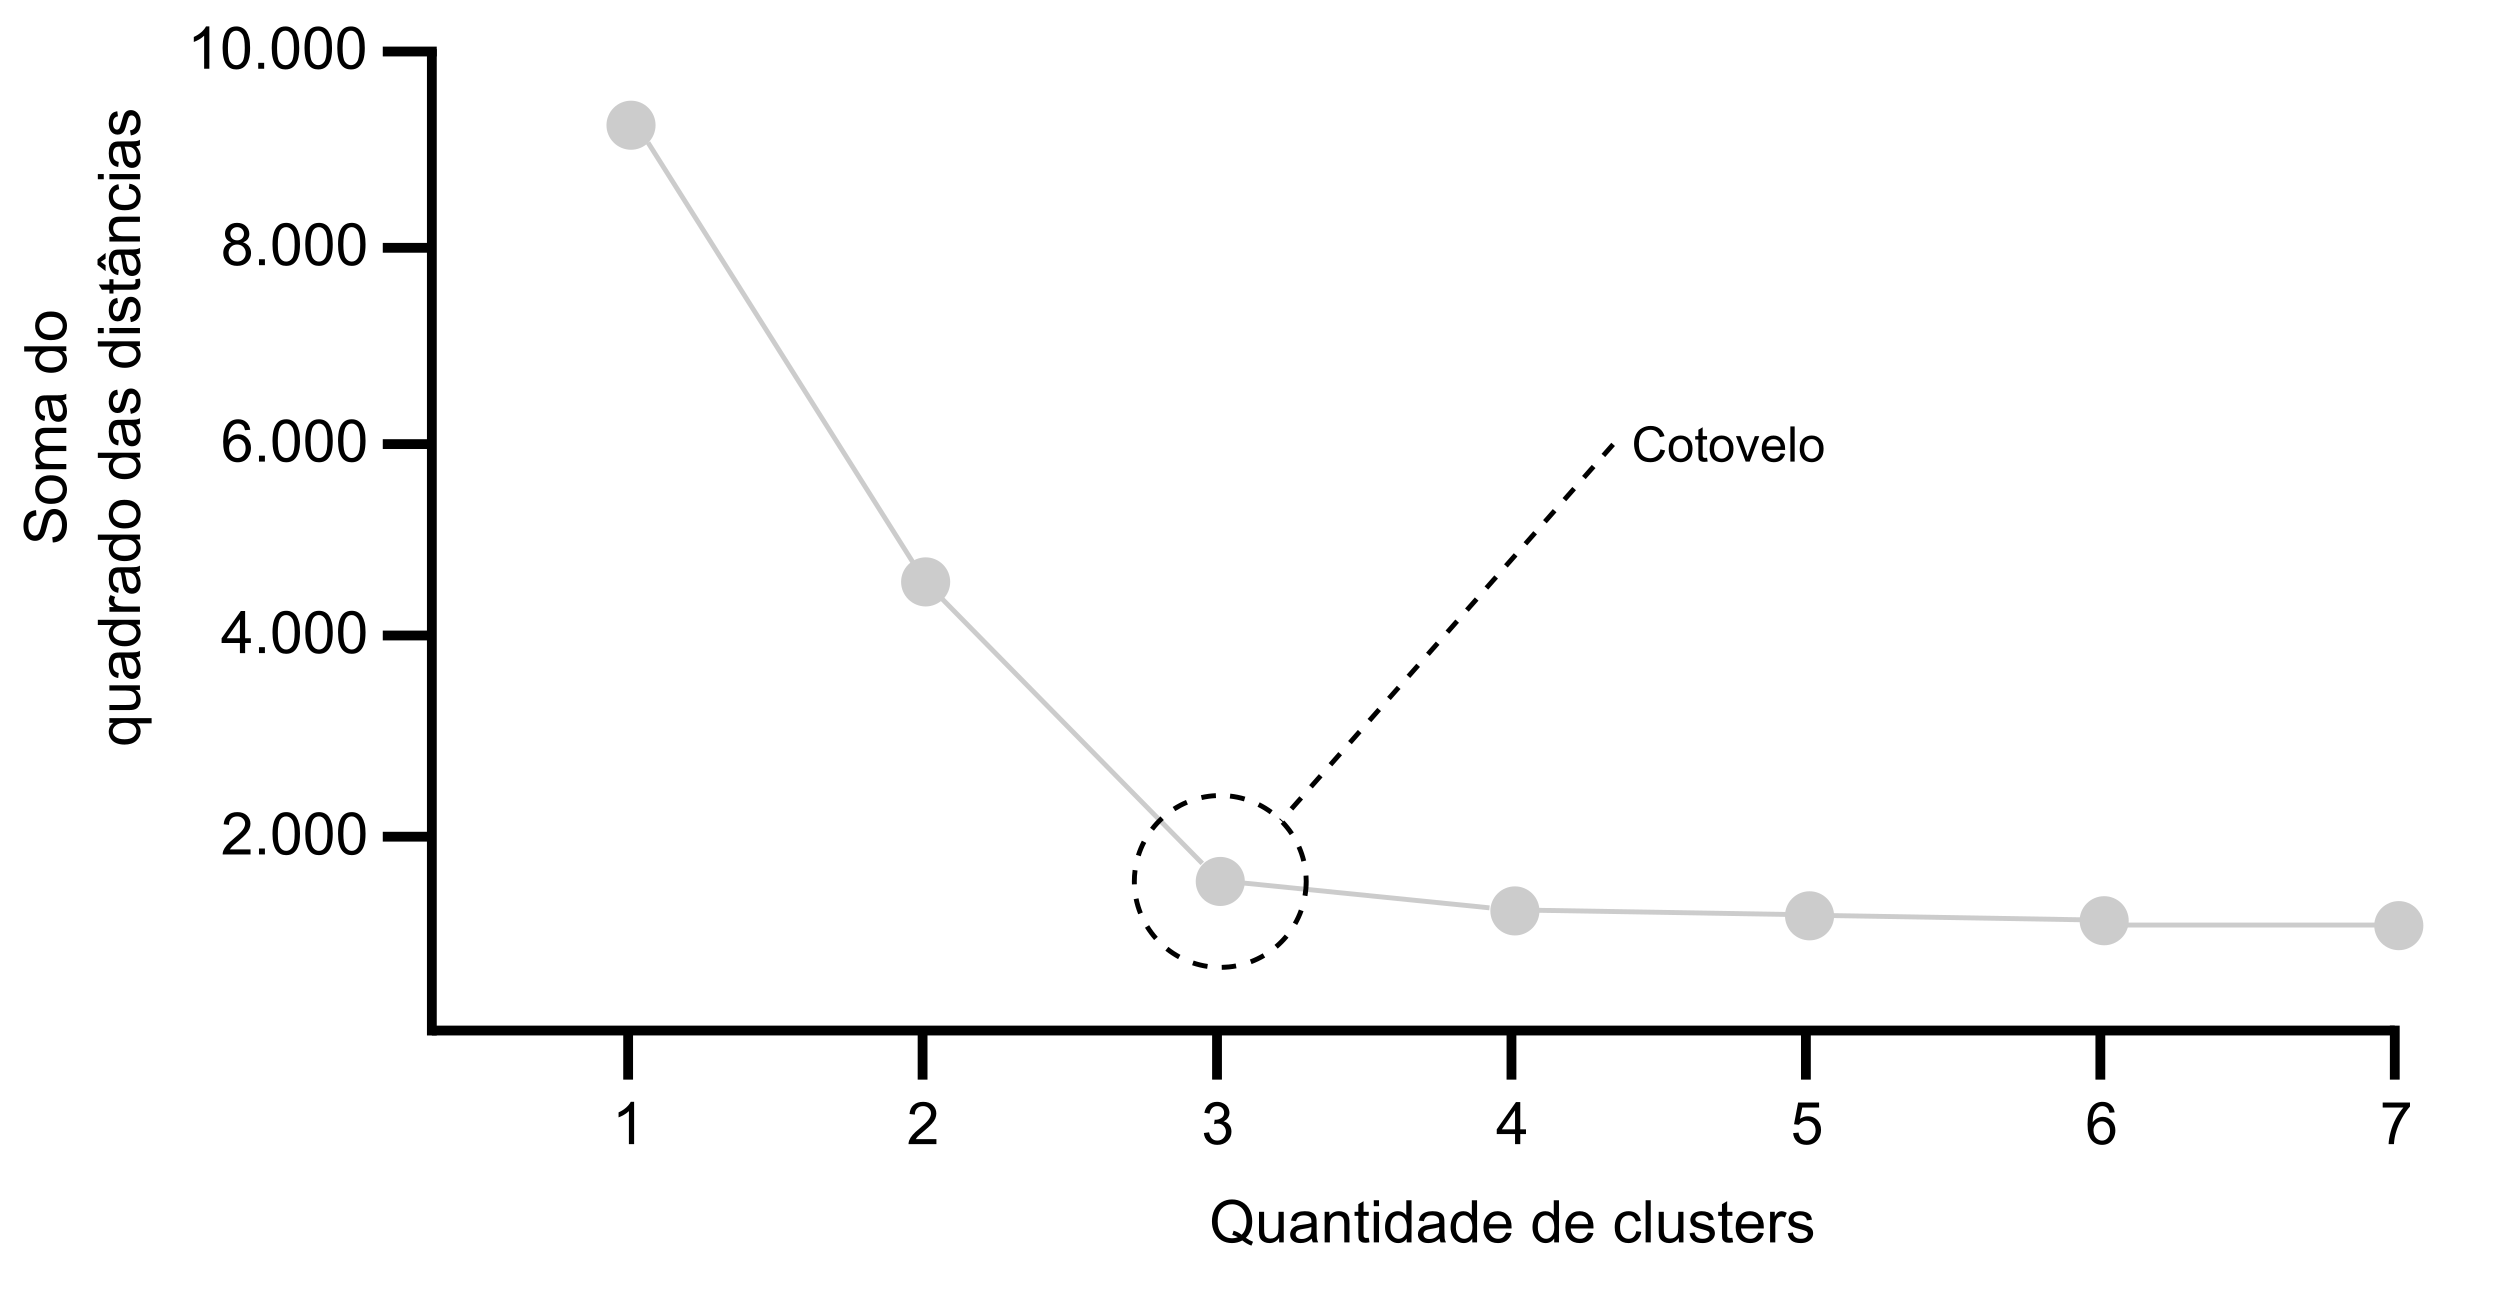 <?xml version="1.0" encoding="UTF-8" standalone="no"?>
<svg
   width="382.08pt"
   height="200.88pt"
   viewBox="0 0 382.08 200.88"
   version="1.1"
   id="svg419"
   xmlns:xlink="http://www.w3.org/1999/xlink"
   xmlns="http://www.w3.org/2000/svg"
   xmlns:svg="http://www.w3.org/2000/svg">
  <defs
     id="defs141">
    <g
       id="g139">
      <g
         id="glyph-0-0">
        <path
           d="M 1.125 0 L 1.125 -5.625 L 5.625 -5.625 L 5.625 0 Z M 1.266 -0.141 L 5.484 -0.141 L 5.484 -5.484 L 1.266 -5.484 Z M 1.266 -0.141 "
           id="path2" />
      </g>
      <g
         id="glyph-0-1">
        <path
           d="M 3.359 0 L 2.562 0 L 2.562 -5.047 C 2.375 -4.859 2.125 -4.672 1.812 -4.484 C 1.5 -4.305 1.223 -4.176 0.984 -4.094 L 0.984 -4.859 C 1.422 -5.055 1.805 -5.301 2.141 -5.594 C 2.473 -5.895 2.707 -6.188 2.844 -6.469 L 3.359 -6.469 Z M 3.359 0 "
           id="path5" />
      </g>
      <g
         id="glyph-0-2">
        <path
           d="M 4.531 -0.766 L 4.531 0 L 0.266 0 C 0.266 -0.188 0.297 -0.367 0.359 -0.547 C 0.473 -0.836 0.648 -1.125 0.891 -1.406 C 1.129 -1.688 1.473 -2.008 1.922 -2.375 C 2.617 -2.957 3.086 -3.414 3.328 -3.75 C 3.578 -4.082 3.703 -4.398 3.703 -4.703 C 3.703 -5.016 3.586 -5.273 3.359 -5.484 C 3.141 -5.703 2.852 -5.812 2.5 -5.812 C 2.113 -5.812 1.805 -5.695 1.578 -5.469 C 1.348 -5.238 1.234 -4.922 1.234 -4.516 L 0.422 -4.609 C 0.473 -5.211 0.68 -5.672 1.047 -5.984 C 1.41 -6.305 1.898 -6.469 2.516 -6.469 C 3.129 -6.469 3.613 -6.297 3.969 -5.953 C 4.332 -5.609 4.516 -5.188 4.516 -4.688 C 4.516 -4.426 4.461 -4.172 4.359 -3.922 C 4.254 -3.672 4.078 -3.406 3.828 -3.125 C 3.586 -2.852 3.188 -2.477 2.625 -2 C 2.145 -1.602 1.836 -1.332 1.703 -1.188 C 1.566 -1.039 1.457 -0.898 1.375 -0.766 Z M 4.531 -0.766 "
           id="path8" />
      </g>
      <g
         id="glyph-0-3">
        <path
           d="M 0.375 -1.703 L 1.172 -1.812 C 1.266 -1.363 1.414 -1.039 1.625 -0.844 C 1.844 -0.645 2.113 -0.547 2.438 -0.547 C 2.801 -0.547 3.109 -0.672 3.359 -0.922 C 3.617 -1.18 3.75 -1.504 3.75 -1.891 C 3.75 -2.254 3.629 -2.551 3.391 -2.781 C 3.16 -3.02 2.863 -3.141 2.5 -3.141 C 2.344 -3.141 2.156 -3.109 1.938 -3.047 L 2.031 -3.75 C 2.082 -3.738 2.125 -3.734 2.156 -3.734 C 2.488 -3.734 2.789 -3.82 3.062 -4 C 3.332 -4.176 3.469 -4.445 3.469 -4.812 C 3.469 -5.102 3.367 -5.344 3.172 -5.531 C 2.973 -5.719 2.719 -5.812 2.406 -5.812 C 2.102 -5.812 1.848 -5.711 1.641 -5.516 C 1.441 -5.328 1.312 -5.039 1.25 -4.656 L 0.453 -4.797 C 0.555 -5.328 0.773 -5.738 1.109 -6.031 C 1.453 -6.32 1.879 -6.469 2.391 -6.469 C 2.742 -6.469 3.066 -6.391 3.359 -6.234 C 3.66 -6.086 3.891 -5.883 4.047 -5.625 C 4.203 -5.363 4.281 -5.086 4.281 -4.797 C 4.281 -4.516 4.203 -4.258 4.047 -4.031 C 3.898 -3.801 3.68 -3.617 3.391 -3.484 C 3.773 -3.398 4.07 -3.219 4.281 -2.938 C 4.488 -2.664 4.594 -2.32 4.594 -1.906 C 4.594 -1.344 4.383 -0.863 3.969 -0.469 C 3.562 -0.082 3.047 0.109 2.422 0.109 C 1.859 0.109 1.391 -0.055 1.016 -0.391 C 0.641 -0.723 0.426 -1.16 0.375 -1.703 Z M 0.375 -1.703 "
           id="path11" />
      </g>
      <g
         id="glyph-0-4">
        <path
           d="M 2.906 0 L 2.906 -1.547 L 0.109 -1.547 L 0.109 -2.266 L 3.047 -6.438 L 3.703 -6.438 L 3.703 -2.266 L 4.578 -2.266 L 4.578 -1.547 L 3.703 -1.547 L 3.703 0 Z M 2.906 -2.266 L 2.906 -5.172 L 0.891 -2.266 Z M 2.906 -2.266 "
           id="path14" />
      </g>
      <g
         id="glyph-0-5">
        <path
           d="M 0.375 -1.688 L 1.203 -1.766 C 1.266 -1.359 1.406 -1.051 1.625 -0.844 C 1.852 -0.645 2.125 -0.547 2.438 -0.547 C 2.82 -0.547 3.145 -0.688 3.406 -0.969 C 3.676 -1.258 3.812 -1.641 3.812 -2.109 C 3.812 -2.566 3.68 -2.926 3.422 -3.188 C 3.172 -3.445 2.844 -3.578 2.438 -3.578 C 2.176 -3.578 1.941 -3.516 1.734 -3.391 C 1.535 -3.273 1.375 -3.129 1.25 -2.953 L 0.516 -3.047 L 1.141 -6.359 L 4.344 -6.359 L 4.344 -5.594 L 1.766 -5.594 L 1.422 -3.875 C 1.805 -4.133 2.211 -4.266 2.641 -4.266 C 3.203 -4.266 3.676 -4.07 4.062 -3.688 C 4.445 -3.301 4.641 -2.801 4.641 -2.188 C 4.641 -1.602 4.473 -1.098 4.141 -0.672 C 3.723 -0.148 3.156 0.109 2.438 0.109 C 1.852 0.109 1.375 -0.051 1 -0.375 C 0.633 -0.707 0.426 -1.145 0.375 -1.688 Z M 0.375 -1.688 "
           id="path17" />
      </g>
      <g
         id="glyph-0-6">
        <path
           d="M 4.484 -4.859 L 3.688 -4.797 C 3.625 -5.109 3.523 -5.336 3.391 -5.484 C 3.18 -5.703 2.922 -5.812 2.609 -5.812 C 2.348 -5.812 2.125 -5.742 1.938 -5.609 C 1.688 -5.422 1.488 -5.156 1.344 -4.812 C 1.207 -4.469 1.133 -3.973 1.125 -3.328 C 1.312 -3.609 1.539 -3.816 1.812 -3.953 C 2.094 -4.098 2.383 -4.172 2.688 -4.172 C 3.219 -4.172 3.664 -3.977 4.031 -3.594 C 4.406 -3.207 4.594 -2.707 4.594 -2.094 C 4.594 -1.688 4.504 -1.305 4.328 -0.953 C 4.148 -0.609 3.91 -0.344 3.609 -0.156 C 3.305 0.02 2.961 0.109 2.578 0.109 C 1.922 0.109 1.383 -0.129 0.969 -0.609 C 0.551 -1.098 0.344 -1.898 0.344 -3.016 C 0.344 -4.254 0.57 -5.16 1.031 -5.734 C 1.426 -6.223 1.969 -6.469 2.656 -6.469 C 3.156 -6.469 3.566 -6.32 3.891 -6.031 C 4.211 -5.75 4.41 -5.359 4.484 -4.859 Z M 1.25 -2.094 C 1.25 -1.812 1.305 -1.547 1.422 -1.297 C 1.535 -1.055 1.695 -0.867 1.906 -0.734 C 2.113 -0.609 2.332 -0.547 2.562 -0.547 C 2.895 -0.547 3.18 -0.676 3.422 -0.938 C 3.66 -1.207 3.781 -1.578 3.781 -2.047 C 3.781 -2.492 3.66 -2.844 3.422 -3.094 C 3.191 -3.352 2.895 -3.484 2.531 -3.484 C 2.176 -3.484 1.875 -3.352 1.625 -3.094 C 1.375 -2.844 1.25 -2.508 1.25 -2.094 Z M 1.25 -2.094 "
           id="path20" />
      </g>
      <g
         id="glyph-0-7">
        <path
           d="M 0.422 -5.594 L 0.422 -6.359 L 4.594 -6.359 L 4.594 -5.75 C 4.188 -5.312 3.781 -4.727 3.375 -4 C 2.969 -3.281 2.656 -2.535 2.438 -1.766 C 2.281 -1.234 2.18 -0.645 2.141 0 L 1.328 0 C 1.336 -0.508 1.438 -1.117 1.625 -1.828 C 1.812 -2.547 2.082 -3.238 2.438 -3.906 C 2.801 -4.57 3.18 -5.133 3.578 -5.594 Z M 0.422 -5.594 "
           id="path23" />
      </g>
      <g
         id="glyph-0-8">
        <path
           d="M 0.812 0 L 0.812 -0.906 L 1.719 -0.906 L 1.719 0 Z M 0.812 0 "
           id="path26" />
      </g>
      <g
         id="glyph-0-9">
        <path
           d="M 0.375 -3.172 C 0.375 -3.93 0.453 -4.547 0.609 -5.016 C 0.766 -5.484 0.992 -5.844 1.297 -6.094 C 1.609 -6.344 2 -6.469 2.469 -6.469 C 2.82 -6.469 3.129 -6.395 3.391 -6.25 C 3.648 -6.113 3.863 -5.914 4.031 -5.656 C 4.195 -5.395 4.328 -5.078 4.422 -4.703 C 4.523 -4.328 4.578 -3.816 4.578 -3.172 C 4.578 -2.422 4.5 -1.812 4.344 -1.344 C 4.188 -0.883 3.953 -0.523 3.641 -0.266 C 3.336 -0.016 2.945 0.109 2.469 0.109 C 1.852 0.109 1.367 -0.113 1.016 -0.562 C 0.586 -1.094 0.375 -1.961 0.375 -3.172 Z M 1.188 -3.172 C 1.188 -2.117 1.305 -1.414 1.547 -1.062 C 1.797 -0.719 2.102 -0.547 2.469 -0.547 C 2.832 -0.547 3.141 -0.719 3.391 -1.062 C 3.641 -1.414 3.766 -2.117 3.766 -3.172 C 3.766 -4.234 3.641 -4.938 3.391 -5.281 C 3.141 -5.633 2.832 -5.812 2.469 -5.812 C 2.102 -5.812 1.812 -5.66 1.594 -5.359 C 1.32 -4.961 1.188 -4.234 1.188 -3.172 Z M 1.188 -3.172 "
           id="path29" />
      </g>
      <g
         id="glyph-0-10">
        <path
           d="M 1.594 -3.5 C 1.258 -3.613 1.016 -3.781 0.859 -4 C 0.703 -4.227 0.625 -4.5 0.625 -4.812 C 0.625 -5.281 0.789 -5.672 1.125 -5.984 C 1.469 -6.305 1.914 -6.469 2.469 -6.469 C 3.031 -6.469 3.484 -6.301 3.828 -5.969 C 4.172 -5.645 4.344 -5.25 4.344 -4.781 C 4.344 -4.488 4.266 -4.227 4.109 -4 C 3.953 -3.781 3.711 -3.613 3.391 -3.5 C 3.785 -3.363 4.086 -3.148 4.297 -2.859 C 4.504 -2.578 4.609 -2.238 4.609 -1.844 C 4.609 -1.289 4.41 -0.828 4.016 -0.453 C 3.629 -0.078 3.117 0.109 2.484 0.109 C 1.848 0.109 1.332 -0.078 0.938 -0.453 C 0.551 -0.828 0.359 -1.297 0.359 -1.859 C 0.359 -2.273 0.461 -2.625 0.672 -2.906 C 0.891 -3.195 1.195 -3.395 1.594 -3.5 Z M 1.438 -4.828 C 1.438 -4.523 1.531 -4.273 1.719 -4.078 C 1.914 -3.891 2.172 -3.797 2.484 -3.797 C 2.797 -3.797 3.047 -3.891 3.234 -4.078 C 3.43 -4.273 3.531 -4.516 3.531 -4.797 C 3.531 -5.078 3.43 -5.316 3.234 -5.516 C 3.035 -5.711 2.785 -5.812 2.484 -5.812 C 2.18 -5.812 1.93 -5.711 1.734 -5.516 C 1.535 -5.328 1.438 -5.098 1.438 -4.828 Z M 1.172 -1.859 C 1.172 -1.629 1.223 -1.41 1.328 -1.203 C 1.441 -0.992 1.602 -0.832 1.812 -0.719 C 2.02 -0.602 2.25 -0.547 2.5 -0.547 C 2.875 -0.547 3.18 -0.664 3.422 -0.906 C 3.672 -1.145 3.797 -1.453 3.797 -1.828 C 3.797 -2.211 3.672 -2.531 3.422 -2.781 C 3.172 -3.031 2.852 -3.156 2.469 -3.156 C 2.094 -3.156 1.781 -3.031 1.531 -2.781 C 1.289 -2.531 1.172 -2.223 1.172 -1.859 Z M 1.172 -1.859 "
           id="path32" />
      </g>
      <g
         id="glyph-0-11">
        <path
           d="M 5.578 -0.688 C 5.973 -0.414 6.336 -0.219 6.672 -0.094 L 6.422 0.5 C 5.953 0.332 5.488 0.066 5.031 -0.297 C 4.551 -0.023 4.023 0.109 3.453 0.109 C 2.867 0.109 2.336 -0.031 1.859 -0.312 C 1.391 -0.594 1.023 -0.988 0.766 -1.5 C 0.516 -2.008 0.391 -2.582 0.391 -3.219 C 0.391 -3.852 0.516 -4.43 0.766 -4.953 C 1.023 -5.473 1.395 -5.867 1.875 -6.141 C 2.352 -6.422 2.883 -6.562 3.469 -6.562 C 4.062 -6.562 4.598 -6.414 5.078 -6.125 C 5.555 -5.844 5.922 -5.445 6.172 -4.938 C 6.422 -4.438 6.547 -3.863 6.547 -3.219 C 6.547 -2.695 6.461 -2.223 6.297 -1.797 C 6.141 -1.367 5.898 -1 5.578 -0.688 Z M 3.703 -1.781 C 4.191 -1.645 4.598 -1.441 4.922 -1.172 C 5.422 -1.617 5.672 -2.301 5.672 -3.219 C 5.672 -3.75 5.582 -4.207 5.406 -4.594 C 5.227 -4.977 4.969 -5.281 4.625 -5.5 C 4.281 -5.719 3.895 -5.828 3.469 -5.828 C 2.832 -5.828 2.305 -5.609 1.891 -5.172 C 1.473 -4.734 1.266 -4.082 1.266 -3.219 C 1.266 -2.383 1.473 -1.742 1.891 -1.297 C 2.305 -0.848 2.832 -0.625 3.469 -0.625 C 3.781 -0.625 4.07 -0.68 4.344 -0.797 C 4.07 -0.961 3.789 -1.082 3.5 -1.156 Z M 3.703 -1.781 "
           id="path35" />
      </g>
      <g
         id="glyph-0-12">
        <path
           d="M 3.656 0 L 3.656 -0.688 C 3.289 -0.156 2.797 0.109 2.172 0.109 C 1.898 0.109 1.645 0.055 1.406 -0.047 C 1.164 -0.16 0.984 -0.297 0.859 -0.453 C 0.742 -0.609 0.664 -0.801 0.625 -1.031 C 0.594 -1.188 0.578 -1.438 0.578 -1.781 L 0.578 -4.672 L 1.359 -4.672 L 1.359 -2.078 C 1.359 -1.66 1.379 -1.383 1.422 -1.25 C 1.461 -1.039 1.562 -0.875 1.719 -0.75 C 1.883 -0.633 2.086 -0.578 2.328 -0.578 C 2.566 -0.578 2.789 -0.633 3 -0.75 C 3.207 -0.875 3.352 -1.039 3.438 -1.25 C 3.52 -1.457 3.562 -1.766 3.562 -2.172 L 3.562 -4.672 L 4.359 -4.672 L 4.359 0 Z M 3.656 0 "
           id="path38" />
      </g>
      <g
         id="glyph-0-13">
        <path
           d="M 3.641 -0.578 C 3.348 -0.328 3.066 -0.148 2.797 -0.047 C 2.523 0.055 2.234 0.109 1.922 0.109 C 1.41 0.109 1.016 -0.016 0.734 -0.266 C 0.461 -0.516 0.328 -0.836 0.328 -1.234 C 0.328 -1.461 0.379 -1.672 0.484 -1.859 C 0.586 -2.047 0.723 -2.195 0.891 -2.312 C 1.055 -2.426 1.242 -2.516 1.453 -2.578 C 1.609 -2.609 1.844 -2.645 2.156 -2.688 C 2.801 -2.758 3.273 -2.852 3.578 -2.969 C 3.578 -3.07 3.578 -3.141 3.578 -3.172 C 3.578 -3.492 3.504 -3.719 3.359 -3.844 C 3.148 -4.031 2.848 -4.125 2.453 -4.125 C 2.078 -4.125 1.801 -4.055 1.625 -3.922 C 1.445 -3.797 1.316 -3.566 1.234 -3.234 L 0.469 -3.328 C 0.531 -3.66 0.641 -3.926 0.797 -4.125 C 0.961 -4.332 1.195 -4.488 1.5 -4.594 C 1.812 -4.707 2.164 -4.766 2.562 -4.766 C 2.969 -4.766 3.289 -4.719 3.531 -4.625 C 3.781 -4.531 3.961 -4.41 4.078 -4.266 C 4.203 -4.129 4.285 -3.953 4.328 -3.734 C 4.359 -3.598 4.375 -3.359 4.375 -3.016 L 4.375 -1.953 C 4.375 -1.223 4.391 -0.758 4.422 -0.562 C 4.453 -0.363 4.52 -0.176 4.625 0 L 3.797 0 C 3.711 -0.164 3.66 -0.359 3.641 -0.578 Z M 3.578 -2.344 C 3.285 -2.227 2.852 -2.129 2.281 -2.047 C 1.957 -1.992 1.727 -1.938 1.594 -1.875 C 1.457 -1.82 1.352 -1.738 1.281 -1.625 C 1.207 -1.508 1.172 -1.383 1.172 -1.25 C 1.172 -1.039 1.25 -0.863 1.406 -0.719 C 1.562 -0.582 1.797 -0.516 2.109 -0.516 C 2.41 -0.516 2.68 -0.582 2.922 -0.719 C 3.16 -0.852 3.336 -1.035 3.453 -1.266 C 3.535 -1.441 3.578 -1.703 3.578 -2.047 Z M 3.578 -2.344 "
           id="path41" />
      </g>
      <g
         id="glyph-0-14">
        <path
           d="M 0.594 0 L 0.594 -4.672 L 1.312 -4.672 L 1.312 -4 C 1.645 -4.508 2.141 -4.766 2.797 -4.766 C 3.078 -4.766 3.332 -4.711 3.562 -4.609 C 3.801 -4.516 3.977 -4.383 4.094 -4.219 C 4.207 -4.062 4.289 -3.867 4.344 -3.641 C 4.375 -3.492 4.391 -3.238 4.391 -2.875 L 4.391 0 L 3.594 0 L 3.594 -2.844 C 3.594 -3.164 3.562 -3.406 3.5 -3.562 C 3.438 -3.719 3.328 -3.844 3.172 -3.938 C 3.016 -4.039 2.832 -4.094 2.625 -4.094 C 2.289 -4.094 2 -3.984 1.75 -3.766 C 1.508 -3.555 1.391 -3.148 1.391 -2.547 L 1.391 0 Z M 0.594 0 "
           id="path44" />
      </g>
      <g
         id="glyph-0-15">
        <path
           d="M 2.328 -0.703 L 2.438 -0.016 C 2.207 0.035 2.008 0.062 1.844 0.062 C 1.551 0.062 1.328 0.016 1.172 -0.078 C 1.016 -0.172 0.898 -0.289 0.828 -0.438 C 0.766 -0.582 0.734 -0.891 0.734 -1.359 L 0.734 -4.047 L 0.156 -4.047 L 0.156 -4.672 L 0.734 -4.672 L 0.734 -5.828 L 1.531 -6.297 L 1.531 -4.672 L 2.328 -4.672 L 2.328 -4.047 L 1.531 -4.047 L 1.531 -1.328 C 1.531 -1.098 1.539 -0.953 1.562 -0.891 C 1.594 -0.828 1.641 -0.773 1.703 -0.734 C 1.766 -0.691 1.852 -0.672 1.969 -0.672 C 2.062 -0.672 2.18 -0.68 2.328 -0.703 Z M 2.328 -0.703 "
           id="path47" />
      </g>
      <g
         id="glyph-0-16">
        <path
           d="M 0.594 -5.531 L 0.594 -6.438 L 1.391 -6.438 L 1.391 -5.531 Z M 0.594 0 L 0.594 -4.672 L 1.391 -4.672 L 1.391 0 Z M 0.594 0 "
           id="path50" />
      </g>
      <g
         id="glyph-0-17">
        <path
           d="M 3.625 0 L 3.625 -0.594 C 3.32 -0.125 2.883 0.109 2.312 0.109 C 1.945 0.109 1.609 0.004 1.297 -0.203 C 0.984 -0.41 0.738 -0.695 0.562 -1.062 C 0.395 -1.426 0.312 -1.848 0.312 -2.328 C 0.312 -2.797 0.391 -3.219 0.547 -3.594 C 0.703 -3.977 0.93 -4.27 1.234 -4.469 C 1.547 -4.664 1.895 -4.766 2.281 -4.766 C 2.562 -4.766 2.812 -4.707 3.031 -4.594 C 3.25 -4.477 3.426 -4.32 3.562 -4.125 L 3.562 -6.438 L 4.359 -6.438 L 4.359 0 Z M 1.125 -2.328 C 1.125 -1.734 1.25 -1.285 1.5 -0.984 C 1.75 -0.691 2.047 -0.547 2.391 -0.547 C 2.734 -0.547 3.023 -0.688 3.266 -0.969 C 3.516 -1.25 3.641 -1.68 3.641 -2.266 C 3.641 -2.898 3.516 -3.367 3.266 -3.672 C 3.016 -3.973 2.711 -4.125 2.359 -4.125 C 2.004 -4.125 1.707 -3.977 1.469 -3.688 C 1.238 -3.395 1.125 -2.941 1.125 -2.328 Z M 1.125 -2.328 "
           id="path53" />
      </g>
      <g
         id="glyph-0-18">
        <path
           d="M 3.781 -1.5 L 4.609 -1.406 C 4.473 -0.926 4.227 -0.551 3.875 -0.281 C 3.531 -0.02 3.086 0.109 2.547 0.109 C 1.867 0.109 1.328 -0.098 0.922 -0.516 C 0.523 -0.941 0.328 -1.535 0.328 -2.297 C 0.328 -3.078 0.531 -3.68 0.938 -4.109 C 1.344 -4.547 1.867 -4.766 2.516 -4.766 C 3.141 -4.766 3.645 -4.551 4.031 -4.125 C 4.426 -3.707 4.625 -3.113 4.625 -2.344 C 4.625 -2.289 4.625 -2.219 4.625 -2.125 L 1.141 -2.125 C 1.172 -1.613 1.316 -1.223 1.578 -0.953 C 1.836 -0.68 2.164 -0.547 2.562 -0.547 C 2.852 -0.547 3.098 -0.617 3.297 -0.766 C 3.504 -0.922 3.664 -1.164 3.781 -1.5 Z M 1.188 -2.781 L 3.797 -2.781 C 3.766 -3.176 3.664 -3.473 3.5 -3.672 C 3.25 -3.973 2.922 -4.125 2.516 -4.125 C 2.148 -4.125 1.844 -4 1.594 -3.75 C 1.352 -3.508 1.219 -3.188 1.188 -2.781 Z M 1.188 -2.781 "
           id="path56" />
      </g>
      <g
         id="glyph-0-19" />
      <g
         id="glyph-0-20">
        <path
           d="M 3.641 -1.703 L 4.422 -1.609 C 4.336 -1.066 4.117 -0.645 3.766 -0.344 C 3.41 -0.039 2.977 0.109 2.469 0.109 C 1.832 0.109 1.32 -0.098 0.938 -0.516 C 0.551 -0.93 0.359 -1.531 0.359 -2.312 C 0.359 -2.82 0.441 -3.266 0.609 -3.641 C 0.773 -4.016 1.023 -4.297 1.359 -4.484 C 1.703 -4.672 2.078 -4.766 2.484 -4.766 C 2.984 -4.766 3.395 -4.633 3.719 -4.375 C 4.039 -4.125 4.25 -3.766 4.344 -3.297 L 3.578 -3.172 C 3.504 -3.484 3.375 -3.719 3.188 -3.875 C 3 -4.039 2.773 -4.125 2.516 -4.125 C 2.109 -4.125 1.781 -3.977 1.531 -3.688 C 1.289 -3.406 1.172 -2.957 1.172 -2.344 C 1.172 -1.707 1.289 -1.25 1.531 -0.969 C 1.77 -0.688 2.082 -0.547 2.469 -0.547 C 2.781 -0.547 3.039 -0.641 3.25 -0.828 C 3.457 -1.016 3.586 -1.305 3.641 -1.703 Z M 3.641 -1.703 "
           id="path60" />
      </g>
      <g
         id="glyph-0-21">
        <path
           d="M 0.578 0 L 0.578 -6.438 L 1.359 -6.438 L 1.359 0 Z M 0.578 0 "
           id="path63" />
      </g>
      <g
         id="glyph-0-22">
        <path
           d="M 0.281 -1.391 L 1.062 -1.516 C 1.102 -1.203 1.223 -0.961 1.422 -0.797 C 1.629 -0.629 1.91 -0.547 2.266 -0.547 C 2.629 -0.547 2.898 -0.617 3.078 -0.766 C 3.254 -0.91 3.344 -1.082 3.344 -1.281 C 3.344 -1.469 3.266 -1.609 3.109 -1.703 C 2.992 -1.773 2.723 -1.867 2.297 -1.984 C 1.711 -2.129 1.305 -2.254 1.078 -2.359 C 0.859 -2.461 0.691 -2.609 0.578 -2.797 C 0.461 -2.984 0.406 -3.191 0.406 -3.422 C 0.406 -3.629 0.453 -3.82 0.547 -4 C 0.641 -4.176 0.77 -4.328 0.938 -4.453 C 1.062 -4.535 1.227 -4.609 1.438 -4.672 C 1.656 -4.734 1.883 -4.766 2.125 -4.766 C 2.488 -4.766 2.805 -4.711 3.078 -4.609 C 3.359 -4.504 3.566 -4.363 3.703 -4.188 C 3.836 -4.008 3.93 -3.77 3.984 -3.469 L 3.203 -3.359 C 3.172 -3.598 3.066 -3.785 2.891 -3.922 C 2.723 -4.055 2.488 -4.125 2.188 -4.125 C 1.82 -4.125 1.562 -4.062 1.406 -3.938 C 1.25 -3.82 1.172 -3.68 1.172 -3.516 C 1.172 -3.41 1.203 -3.32 1.266 -3.25 C 1.328 -3.156 1.43 -3.082 1.578 -3.031 C 1.648 -3 1.879 -2.93 2.266 -2.828 C 2.828 -2.68 3.219 -2.562 3.438 -2.469 C 3.664 -2.375 3.844 -2.234 3.969 -2.047 C 4.094 -1.867 4.156 -1.645 4.156 -1.375 C 4.156 -1.102 4.078 -0.852 3.922 -0.625 C 3.766 -0.395 3.539 -0.211 3.25 -0.078 C 2.969 0.047 2.641 0.109 2.266 0.109 C 1.66 0.109 1.195 -0.016 0.875 -0.266 C 0.562 -0.523 0.363 -0.898 0.281 -1.391 Z M 0.281 -1.391 "
           id="path66" />
      </g>
      <g
         id="glyph-0-23">
        <path
           d="M 0.578 0 L 0.578 -4.672 L 1.297 -4.672 L 1.297 -3.953 C 1.473 -4.285 1.641 -4.504 1.797 -4.609 C 1.953 -4.711 2.125 -4.766 2.312 -4.766 C 2.57 -4.766 2.844 -4.68 3.125 -4.516 L 2.844 -3.781 C 2.656 -3.895 2.461 -3.953 2.266 -3.953 C 2.098 -3.953 1.941 -3.898 1.797 -3.797 C 1.66 -3.691 1.562 -3.547 1.5 -3.359 C 1.414 -3.078 1.375 -2.77 1.375 -2.438 L 1.375 0 Z M 0.578 0 "
           id="path69" />
      </g>
      <g
         id="glyph-1-0">
        <path
           d="M 0 -1.125 L -5.625 -1.125 L -5.625 -5.625 L 0 -5.625 Z M -0.141 -1.266 L -0.141 -5.484 L -5.484 -5.484 L -5.484 -1.266 Z M -0.141 -1.266 "
           id="path72" />
      </g>
      <g
         id="glyph-1-1">
        <path
           d="M -2.062 -0.406 L -2.141 -1.203 C -1.816 -1.242 -1.551 -1.332 -1.344 -1.469 C -1.133 -1.613 -0.969 -1.832 -0.844 -2.125 C -0.719 -2.414 -0.656 -2.742 -0.656 -3.109 C -0.656 -3.43 -0.703 -3.719 -0.797 -3.969 C -0.891 -4.219 -1.02 -4.406 -1.188 -4.531 C -1.363 -4.656 -1.551 -4.719 -1.75 -4.719 C -1.945 -4.719 -2.117 -4.656 -2.266 -4.531 C -2.422 -4.414 -2.551 -4.223 -2.656 -3.953 C -2.727 -3.785 -2.832 -3.406 -2.969 -2.812 C -3.113 -2.219 -3.25 -1.801 -3.375 -1.562 C -3.531 -1.258 -3.727 -1.031 -3.969 -0.875 C -4.207 -0.727 -4.477 -0.656 -4.781 -0.656 C -5.102 -0.656 -5.406 -0.742 -5.688 -0.922 C -5.969 -1.109 -6.18 -1.379 -6.328 -1.734 C -6.473 -2.086 -6.547 -2.484 -6.547 -2.922 C -6.547 -3.398 -6.469 -3.82 -6.312 -4.188 C -6.164 -4.551 -5.941 -4.828 -5.641 -5.016 C -5.336 -5.211 -5 -5.32 -4.625 -5.344 L -4.562 -4.516 C -4.969 -4.473 -5.273 -4.328 -5.484 -4.078 C -5.691 -3.828 -5.797 -3.453 -5.797 -2.953 C -5.797 -2.441 -5.703 -2.066 -5.516 -1.828 C -5.328 -1.586 -5.098 -1.469 -4.828 -1.469 C -4.598 -1.469 -4.41 -1.551 -4.266 -1.719 C -4.109 -1.883 -3.953 -2.312 -3.797 -3 C -3.641 -3.695 -3.504 -4.176 -3.391 -4.438 C -3.223 -4.812 -3.004 -5.086 -2.734 -5.266 C -2.473 -5.441 -2.164 -5.531 -1.812 -5.531 C -1.477 -5.531 -1.156 -5.43 -0.844 -5.234 C -0.539 -5.035 -0.305 -4.754 -0.141 -4.391 C 0.023 -4.023 0.109 -3.613 0.109 -3.156 C 0.109 -2.57 0.023 -2.082 -0.141 -1.688 C -0.316 -1.289 -0.57 -0.977 -0.906 -0.75 C -1.25 -0.531 -1.633 -0.414 -2.062 -0.406 Z M -2.062 -0.406 "
           id="path75" />
      </g>
      <g
         id="glyph-1-2">
        <path
           d="M -2.328 -0.297 C -3.191 -0.297 -3.832 -0.535 -4.25 -1.016 C -4.594 -1.422 -4.766 -1.91 -4.766 -2.484 C -4.766 -3.129 -4.555 -3.656 -4.141 -4.062 C -3.723 -4.469 -3.145 -4.672 -2.406 -4.672 C -1.801 -4.672 -1.328 -4.578 -0.984 -4.391 C -0.641 -4.211 -0.367 -3.953 -0.172 -3.609 C 0.016 -3.266 0.109 -2.891 0.109 -2.484 C 0.109 -1.828 -0.098 -1.297 -0.516 -0.891 C -0.941 -0.492 -1.547 -0.297 -2.328 -0.297 Z M -2.328 -1.109 C -1.734 -1.109 -1.285 -1.238 -0.984 -1.5 C -0.691 -1.758 -0.547 -2.086 -0.547 -2.484 C -0.547 -2.879 -0.691 -3.207 -0.984 -3.469 C -1.285 -3.727 -1.742 -3.859 -2.359 -3.859 C -2.93 -3.859 -3.367 -3.727 -3.672 -3.469 C -3.973 -3.207 -4.125 -2.879 -4.125 -2.484 C -4.125 -2.086 -3.973 -1.758 -3.672 -1.5 C -3.379 -1.238 -2.93 -1.109 -2.328 -1.109 Z M -2.328 -1.109 "
           id="path78" />
      </g>
      <g
         id="glyph-1-3">
        <path
           d="M 0 -0.594 L -4.672 -0.594 L -4.672 -1.297 L -4.016 -1.297 C -4.242 -1.441 -4.426 -1.633 -4.562 -1.875 C -4.695 -2.125 -4.766 -2.406 -4.766 -2.719 C -4.766 -3.062 -4.691 -3.344 -4.547 -3.562 C -4.41 -3.781 -4.211 -3.938 -3.953 -4.031 C -4.492 -4.406 -4.766 -4.883 -4.766 -5.469 C -4.766 -5.938 -4.633 -6.297 -4.375 -6.547 C -4.125 -6.797 -3.734 -6.922 -3.203 -6.922 L 0 -6.922 L 0 -6.125 L -2.938 -6.125 C -3.258 -6.125 -3.488 -6.098 -3.625 -6.047 C -3.758 -6.004 -3.867 -5.914 -3.953 -5.781 C -4.047 -5.645 -4.094 -5.484 -4.094 -5.297 C -4.094 -4.973 -3.984 -4.703 -3.766 -4.484 C -3.547 -4.266 -3.195 -4.156 -2.719 -4.156 L 0 -4.156 L 0 -3.359 L -3.031 -3.359 C -3.383 -3.359 -3.648 -3.297 -3.828 -3.172 C -4.004 -3.047 -4.094 -2.836 -4.094 -2.547 C -4.094 -2.316 -4.031 -2.109 -3.906 -1.922 C -3.789 -1.734 -3.617 -1.598 -3.391 -1.516 C -3.172 -1.43 -2.848 -1.391 -2.422 -1.391 L 0 -1.391 Z M 0 -0.594 "
           id="path81" />
      </g>
      <g
         id="glyph-1-4">
        <path
           d="M -0.578 -3.641 C -0.328 -3.348 -0.148 -3.066 -0.047 -2.797 C 0.055 -2.523 0.109 -2.234 0.109 -1.922 C 0.109 -1.41 -0.016 -1.016 -0.266 -0.734 C -0.516 -0.461 -0.836 -0.328 -1.234 -0.328 C -1.461 -0.328 -1.672 -0.379 -1.859 -0.484 C -2.047 -0.586 -2.195 -0.723 -2.312 -0.891 C -2.426 -1.055 -2.516 -1.242 -2.578 -1.453 C -2.609 -1.609 -2.645 -1.844 -2.688 -2.156 C -2.758 -2.801 -2.852 -3.273 -2.969 -3.578 C -3.07 -3.578 -3.141 -3.578 -3.172 -3.578 C -3.492 -3.578 -3.719 -3.504 -3.844 -3.359 C -4.031 -3.148 -4.125 -2.848 -4.125 -2.453 C -4.125 -2.078 -4.055 -1.801 -3.922 -1.625 C -3.797 -1.445 -3.566 -1.316 -3.234 -1.234 L -3.328 -0.469 C -3.66 -0.531 -3.926 -0.641 -4.125 -0.797 C -4.332 -0.961 -4.488 -1.195 -4.594 -1.5 C -4.707 -1.812 -4.766 -2.164 -4.766 -2.562 C -4.766 -2.969 -4.719 -3.289 -4.625 -3.531 C -4.531 -3.781 -4.41 -3.961 -4.266 -4.078 C -4.129 -4.203 -3.953 -4.285 -3.734 -4.328 C -3.598 -4.359 -3.359 -4.375 -3.016 -4.375 L -1.953 -4.375 C -1.223 -4.375 -0.758 -4.391 -0.562 -4.422 C -0.363 -4.453 -0.176 -4.52 0 -4.625 L 0 -3.797 C -0.164 -3.711 -0.359 -3.66 -0.578 -3.641 Z M -2.344 -3.578 C -2.227 -3.285 -2.129 -2.852 -2.047 -2.281 C -1.992 -1.957 -1.938 -1.727 -1.875 -1.594 C -1.82 -1.457 -1.738 -1.352 -1.625 -1.281 C -1.508 -1.207 -1.383 -1.172 -1.25 -1.172 C -1.039 -1.172 -0.863 -1.25 -0.719 -1.406 C -0.582 -1.562 -0.516 -1.797 -0.516 -2.109 C -0.516 -2.41 -0.582 -2.68 -0.719 -2.922 C -0.852 -3.16 -1.035 -3.336 -1.266 -3.453 C -1.441 -3.535 -1.703 -3.578 -2.047 -3.578 Z M -2.344 -3.578 "
           id="path84" />
      </g>
      <g
         id="glyph-1-5" />
      <g
         id="glyph-1-6">
        <path
           d="M 0 -3.625 L -0.594 -3.625 C -0.125 -3.32 0.109 -2.883 0.109 -2.312 C 0.109 -1.945 0.004 -1.609 -0.203 -1.297 C -0.41 -0.984 -0.695 -0.738 -1.062 -0.562 C -1.426 -0.395 -1.848 -0.312 -2.328 -0.312 C -2.797 -0.312 -3.219 -0.391 -3.594 -0.547 C -3.977 -0.703 -4.27 -0.93 -4.469 -1.234 C -4.664 -1.547 -4.766 -1.895 -4.766 -2.281 C -4.766 -2.562 -4.707 -2.812 -4.594 -3.031 C -4.477 -3.25 -4.32 -3.426 -4.125 -3.562 L -6.438 -3.562 L -6.438 -4.359 L 0 -4.359 Z M -2.328 -1.125 C -1.734 -1.125 -1.285 -1.25 -0.984 -1.5 C -0.691 -1.75 -0.547 -2.047 -0.547 -2.391 C -0.547 -2.734 -0.688 -3.023 -0.969 -3.266 C -1.25 -3.516 -1.68 -3.641 -2.266 -3.641 C -2.898 -3.641 -3.367 -3.516 -3.672 -3.266 C -3.973 -3.016 -4.125 -2.711 -4.125 -2.359 C -4.125 -2.004 -3.977 -1.707 -3.688 -1.469 C -3.395 -1.238 -2.941 -1.125 -2.328 -1.125 Z M -2.328 -1.125 "
           id="path88" />
      </g>
      <g
         id="glyph-1-7">
        <path
           d="M 1.781 -3.562 L -0.5 -3.562 C -0.32 -3.445 -0.176 -3.273 -0.062 -3.047 C 0.051 -2.828 0.109 -2.594 0.109 -2.344 C 0.109 -1.789 -0.109 -1.312 -0.547 -0.906 C -0.992 -0.508 -1.602 -0.312 -2.375 -0.312 C -2.844 -0.312 -3.266 -0.391 -3.641 -0.547 C -4.016 -0.711 -4.297 -0.953 -4.484 -1.266 C -4.672 -1.578 -4.766 -1.914 -4.766 -2.281 C -4.766 -2.863 -4.523 -3.316 -4.047 -3.641 L -4.672 -3.641 L -4.672 -4.359 L 1.781 -4.359 Z M -2.344 -1.125 C -1.75 -1.125 -1.301 -1.25 -1 -1.5 C -0.695 -1.758 -0.547 -2.062 -0.547 -2.406 C -0.547 -2.75 -0.688 -3.039 -0.969 -3.281 C -1.258 -3.52 -1.695 -3.641 -2.281 -3.641 C -2.895 -3.641 -3.359 -3.508 -3.672 -3.25 C -3.992 -3 -4.156 -2.703 -4.156 -2.359 C -4.156 -2.016 -4.008 -1.723 -3.719 -1.484 C -3.426 -1.242 -2.969 -1.125 -2.344 -1.125 Z M -2.344 -1.125 "
           id="path91" />
      </g>
      <g
         id="glyph-1-8">
        <path
           d="M 0 -3.656 L -0.688 -3.656 C -0.156 -3.289 0.109 -2.797 0.109 -2.172 C 0.109 -1.898 0.055 -1.645 -0.047 -1.406 C -0.16 -1.164 -0.297 -0.984 -0.453 -0.859 C -0.609 -0.742 -0.801 -0.664 -1.031 -0.625 C -1.188 -0.594 -1.438 -0.578 -1.781 -0.578 L -4.672 -0.578 L -4.672 -1.359 L -2.078 -1.359 C -1.66 -1.359 -1.383 -1.379 -1.25 -1.422 C -1.039 -1.461 -0.875 -1.562 -0.75 -1.719 C -0.633 -1.883 -0.578 -2.086 -0.578 -2.328 C -0.578 -2.566 -0.633 -2.789 -0.75 -3 C -0.875 -3.207 -1.039 -3.352 -1.25 -3.438 C -1.457 -3.52 -1.766 -3.562 -2.172 -3.562 L -4.672 -3.562 L -4.672 -4.359 L 0 -4.359 Z M 0 -3.656 "
           id="path94" />
      </g>
      <g
         id="glyph-1-9">
        <path
           d="M 0 -0.578 L -4.672 -0.578 L -4.672 -1.297 L -3.953 -1.297 C -4.285 -1.473 -4.504 -1.641 -4.609 -1.797 C -4.711 -1.953 -4.766 -2.125 -4.766 -2.312 C -4.766 -2.57 -4.68 -2.844 -4.516 -3.125 L -3.781 -2.844 C -3.895 -2.656 -3.953 -2.461 -3.953 -2.266 C -3.953 -2.098 -3.898 -1.941 -3.797 -1.797 C -3.691 -1.66 -3.547 -1.562 -3.359 -1.5 C -3.078 -1.414 -2.77 -1.375 -2.438 -1.375 L 0 -1.375 Z M 0 -0.578 "
           id="path97" />
      </g>
      <g
         id="glyph-1-10">
        <path
           d="M -1.391 -0.281 L -1.516 -1.062 C -1.203 -1.102 -0.961 -1.223 -0.797 -1.422 C -0.629 -1.629 -0.547 -1.91 -0.547 -2.266 C -0.547 -2.629 -0.617 -2.898 -0.766 -3.078 C -0.91 -3.254 -1.082 -3.344 -1.281 -3.344 C -1.469 -3.344 -1.609 -3.266 -1.703 -3.109 C -1.773 -2.992 -1.867 -2.723 -1.984 -2.297 C -2.129 -1.711 -2.254 -1.305 -2.359 -1.078 C -2.461 -0.859 -2.609 -0.691 -2.797 -0.578 C -2.984 -0.461 -3.191 -0.406 -3.422 -0.406 C -3.629 -0.406 -3.82 -0.453 -4 -0.547 C -4.176 -0.641 -4.328 -0.77 -4.453 -0.938 C -4.535 -1.062 -4.609 -1.227 -4.672 -1.438 C -4.734 -1.656 -4.766 -1.883 -4.766 -2.125 C -4.766 -2.488 -4.711 -2.805 -4.609 -3.078 C -4.504 -3.359 -4.363 -3.566 -4.188 -3.703 C -4.008 -3.836 -3.77 -3.93 -3.469 -3.984 L -3.359 -3.203 C -3.598 -3.172 -3.785 -3.066 -3.922 -2.891 C -4.055 -2.723 -4.125 -2.488 -4.125 -2.188 C -4.125 -1.82 -4.062 -1.562 -3.938 -1.406 C -3.82 -1.25 -3.68 -1.172 -3.516 -1.172 C -3.41 -1.172 -3.32 -1.203 -3.25 -1.266 C -3.156 -1.328 -3.082 -1.43 -3.031 -1.578 C -3 -1.648 -2.93 -1.879 -2.828 -2.266 C -2.68 -2.828 -2.562 -3.219 -2.469 -3.438 C -2.375 -3.664 -2.234 -3.844 -2.047 -3.969 C -1.867 -4.094 -1.645 -4.156 -1.375 -4.156 C -1.102 -4.156 -0.852 -4.078 -0.625 -3.922 C -0.395 -3.766 -0.211 -3.539 -0.078 -3.25 C 0.047 -2.969 0.109 -2.641 0.109 -2.266 C 0.109 -1.66 -0.016 -1.195 -0.266 -0.875 C -0.523 -0.562 -0.898 -0.363 -1.391 -0.281 Z M -1.391 -0.281 "
           id="path100" />
      </g>
      <g
         id="glyph-1-11">
        <path
           d="M -5.531 -0.594 L -6.438 -0.594 L -6.438 -1.391 L -5.531 -1.391 Z M 0 -0.594 L -4.672 -0.594 L -4.672 -1.391 L 0 -1.391 Z M 0 -0.594 "
           id="path103" />
      </g>
      <g
         id="glyph-1-12">
        <path
           d="M -0.703 -2.328 L -0.016 -2.438 C 0.035 -2.207 0.062 -2.008 0.062 -1.844 C 0.062 -1.551 0.016 -1.328 -0.078 -1.172 C -0.172 -1.016 -0.289 -0.898 -0.438 -0.828 C -0.582 -0.766 -0.891 -0.734 -1.359 -0.734 L -4.047 -0.734 L -4.047 -0.156 L -4.672 -0.156 L -4.672 -0.734 L -5.828 -0.734 L -6.297 -1.531 L -4.672 -1.531 L -4.672 -2.328 L -4.047 -2.328 L -4.047 -1.531 L -1.328 -1.531 C -1.098 -1.531 -0.953 -1.539 -0.891 -1.562 C -0.828 -1.594 -0.773 -1.641 -0.734 -1.703 C -0.691 -1.766 -0.672 -1.852 -0.672 -1.969 C -0.672 -2.062 -0.68 -2.18 -0.703 -2.328 Z M -0.703 -2.328 "
           id="path106" />
      </g>
      <g
         id="glyph-1-13">
        <path
           d="M -0.578 -3.641 C -0.328 -3.348 -0.148 -3.066 -0.047 -2.797 C 0.055 -2.523 0.109 -2.234 0.109 -1.922 C 0.109 -1.41 -0.016 -1.016 -0.266 -0.734 C -0.516 -0.461 -0.836 -0.328 -1.234 -0.328 C -1.461 -0.328 -1.672 -0.379 -1.859 -0.484 C -2.047 -0.586 -2.195 -0.723 -2.312 -0.891 C -2.426 -1.055 -2.516 -1.242 -2.578 -1.453 C -2.609 -1.609 -2.645 -1.844 -2.688 -2.156 C -2.758 -2.801 -2.852 -3.273 -2.969 -3.578 C -3.07 -3.578 -3.141 -3.578 -3.172 -3.578 C -3.492 -3.578 -3.719 -3.504 -3.844 -3.359 C -4.031 -3.148 -4.125 -2.848 -4.125 -2.453 C -4.125 -2.078 -4.055 -1.801 -3.922 -1.625 C -3.797 -1.445 -3.566 -1.316 -3.234 -1.234 L -3.328 -0.469 C -3.66 -0.531 -3.926 -0.641 -4.125 -0.797 C -4.332 -0.961 -4.488 -1.195 -4.594 -1.5 C -4.707 -1.812 -4.766 -2.164 -4.766 -2.562 C -4.766 -2.969 -4.719 -3.289 -4.625 -3.531 C -4.531 -3.781 -4.41 -3.961 -4.266 -4.078 C -4.129 -4.203 -3.953 -4.285 -3.734 -4.328 C -3.598 -4.359 -3.359 -4.375 -3.016 -4.375 L -1.953 -4.375 C -1.223 -4.375 -0.758 -4.391 -0.562 -4.422 C -0.363 -4.453 -0.176 -4.52 0 -4.625 L 0 -3.797 C -0.164 -3.711 -0.359 -3.66 -0.578 -3.641 Z M -2.344 -3.578 C -2.227 -3.285 -2.129 -2.852 -2.047 -2.281 C -1.992 -1.957 -1.938 -1.727 -1.875 -1.594 C -1.82 -1.457 -1.738 -1.352 -1.625 -1.281 C -1.508 -1.207 -1.383 -1.172 -1.25 -1.172 C -1.039 -1.172 -0.863 -1.25 -0.719 -1.406 C -0.582 -1.562 -0.516 -1.797 -0.516 -2.109 C -0.516 -2.41 -0.582 -2.68 -0.719 -2.922 C -0.852 -3.16 -1.035 -3.336 -1.266 -3.453 C -1.441 -3.535 -1.703 -3.578 -2.047 -3.578 Z M -6 -2.484 L -5.25 -1.984 L -5.25 -1.078 L -6.484 -2.031 L -6.484 -2.875 L -5.25 -3.859 L -5.25 -2.969 Z M -6 -2.484 "
           id="path109" />
      </g>
      <g
         id="glyph-1-14">
        <path
           d="M 0 -0.594 L -4.672 -0.594 L -4.672 -1.312 L -4 -1.312 C -4.508 -1.645 -4.766 -2.141 -4.766 -2.797 C -4.766 -3.078 -4.711 -3.332 -4.609 -3.562 C -4.516 -3.801 -4.383 -3.977 -4.219 -4.094 C -4.062 -4.207 -3.867 -4.289 -3.641 -4.344 C -3.492 -4.375 -3.238 -4.391 -2.875 -4.391 L 0 -4.391 L 0 -3.594 L -2.844 -3.594 C -3.164 -3.594 -3.406 -3.562 -3.562 -3.5 C -3.719 -3.438 -3.844 -3.328 -3.938 -3.172 C -4.039 -3.016 -4.094 -2.832 -4.094 -2.625 C -4.094 -2.289 -3.984 -2 -3.766 -1.75 C -3.555 -1.508 -3.148 -1.391 -2.547 -1.391 L 0 -1.391 Z M 0 -0.594 "
           id="path112" />
      </g>
      <g
         id="glyph-1-15">
        <path
           d="M -1.703 -3.641 L -1.609 -4.422 C -1.066 -4.336 -0.645 -4.117 -0.344 -3.766 C -0.039 -3.41 0.109 -2.977 0.109 -2.469 C 0.109 -1.832 -0.098 -1.32 -0.516 -0.938 C -0.93 -0.551 -1.531 -0.359 -2.312 -0.359 C -2.82 -0.359 -3.266 -0.441 -3.641 -0.609 C -4.016 -0.773 -4.297 -1.023 -4.484 -1.359 C -4.672 -1.703 -4.766 -2.078 -4.766 -2.484 C -4.766 -2.984 -4.633 -3.395 -4.375 -3.719 C -4.125 -4.039 -3.766 -4.25 -3.297 -4.344 L -3.172 -3.578 C -3.484 -3.504 -3.719 -3.375 -3.875 -3.188 C -4.039 -3 -4.125 -2.773 -4.125 -2.516 C -4.125 -2.109 -3.977 -1.781 -3.688 -1.531 C -3.406 -1.289 -2.957 -1.172 -2.344 -1.172 C -1.707 -1.172 -1.25 -1.289 -0.969 -1.531 C -0.688 -1.77 -0.547 -2.082 -0.547 -2.469 C -0.547 -2.781 -0.641 -3.039 -0.828 -3.25 C -1.016 -3.457 -1.305 -3.586 -1.703 -3.641 Z M -1.703 -3.641 "
           id="path115" />
      </g>
      <g
         id="glyph-2-0">
        <path
           d="M 0.938 0 L 0.938 -4.688 L 4.688 -4.688 L 4.688 0 Z M 1.062 -0.125 L 4.578 -0.125 L 4.578 -4.578 L 1.062 -4.578 Z M 1.062 -0.125 "
           id="path118" />
      </g>
      <g
         id="glyph-2-1">
        <path
           d="M 4.406 -1.875 L 5.125 -1.703 C 4.969 -1.117 4.695 -0.672 4.312 -0.359 C 3.926 -0.055 3.453 0.094 2.891 0.094 C 2.316 0.094 1.848 -0.02 1.484 -0.25 C 1.117 -0.488 0.844 -0.832 0.656 -1.281 C 0.469 -1.727 0.375 -2.207 0.375 -2.719 C 0.375 -3.281 0.477 -3.77 0.688 -4.188 C 0.906 -4.602 1.211 -4.914 1.609 -5.125 C 2.004 -5.344 2.438 -5.453 2.906 -5.453 C 3.445 -5.453 3.898 -5.316 4.266 -5.047 C 4.629 -4.773 4.883 -4.391 5.031 -3.891 L 4.328 -3.734 C 4.203 -4.117 4.02 -4.398 3.781 -4.578 C 3.551 -4.766 3.254 -4.859 2.891 -4.859 C 2.484 -4.859 2.141 -4.758 1.859 -4.562 C 1.578 -4.363 1.379 -4.098 1.266 -3.766 C 1.16 -3.43 1.109 -3.086 1.109 -2.734 C 1.109 -2.273 1.172 -1.875 1.297 -1.531 C 1.43 -1.188 1.641 -0.93 1.922 -0.766 C 2.203 -0.598 2.508 -0.516 2.844 -0.516 C 3.238 -0.516 3.57 -0.629 3.844 -0.859 C 4.125 -1.086 4.312 -1.426 4.406 -1.875 Z M 4.406 -1.875 "
           id="path121" />
      </g>
      <g
         id="glyph-2-2">
        <path
           d="M 0.25 -1.938 C 0.25 -2.664 0.445 -3.203 0.844 -3.547 C 1.176 -3.836 1.586 -3.984 2.078 -3.984 C 2.609 -3.984 3.039 -3.805 3.375 -3.453 C 3.719 -3.098 3.891 -2.613 3.891 -2 C 3.891 -1.5 3.812 -1.102 3.656 -0.812 C 3.508 -0.531 3.289 -0.305 3 -0.141 C 2.719 0.016 2.41 0.094 2.078 0.094 C 1.523 0.094 1.082 -0.078 0.75 -0.422 C 0.414 -0.773 0.25 -1.281 0.25 -1.938 Z M 0.922 -1.938 C 0.922 -1.445 1.031 -1.078 1.25 -0.828 C 1.469 -0.578 1.742 -0.453 2.078 -0.453 C 2.398 -0.453 2.672 -0.578 2.891 -0.828 C 3.109 -1.078 3.219 -1.457 3.219 -1.969 C 3.219 -2.445 3.109 -2.812 2.891 -3.062 C 2.672 -3.312 2.398 -3.438 2.078 -3.438 C 1.742 -3.438 1.469 -3.312 1.25 -3.062 C 1.031 -2.812 0.922 -2.438 0.922 -1.938 Z M 0.922 -1.938 "
           id="path124" />
      </g>
      <g
         id="glyph-2-3">
        <path
           d="M 1.938 -0.594 L 2.031 0 C 1.844 0.031 1.676 0.047 1.531 0.047 C 1.289 0.047 1.102 0.008 0.969 -0.062 C 0.844 -0.133 0.75 -0.234 0.688 -0.359 C 0.633 -0.484 0.609 -0.742 0.609 -1.141 L 0.609 -3.375 L 0.125 -3.375 L 0.125 -3.891 L 0.609 -3.891 L 0.609 -4.859 L 1.266 -5.25 L 1.266 -3.891 L 1.938 -3.891 L 1.938 -3.375 L 1.266 -3.375 L 1.266 -1.109 C 1.266 -0.922 1.273 -0.797 1.297 -0.734 C 1.328 -0.68 1.367 -0.641 1.422 -0.609 C 1.473 -0.578 1.547 -0.562 1.641 -0.562 C 1.711 -0.562 1.812 -0.57 1.938 -0.594 Z M 1.938 -0.594 "
           id="path127" />
      </g>
      <g
         id="glyph-2-4">
        <path
           d="M 1.578 0 L 0.094 -3.891 L 0.797 -3.891 L 1.625 -1.562 C 1.719 -1.312 1.801 -1.051 1.875 -0.781 C 1.938 -0.977 2.02 -1.223 2.125 -1.516 L 2.984 -3.891 L 3.656 -3.891 L 2.188 0 Z M 1.578 0 "
           id="path130" />
      </g>
      <g
         id="glyph-2-5">
        <path
           d="M 3.156 -1.25 L 3.844 -1.172 C 3.727 -0.773 3.523 -0.461 3.234 -0.234 C 2.953 -0.016 2.582 0.094 2.125 0.094 C 1.562 0.094 1.113 -0.082 0.781 -0.438 C 0.445 -0.789 0.281 -1.281 0.281 -1.906 C 0.281 -2.562 0.445 -3.07 0.781 -3.438 C 1.113 -3.801 1.551 -3.984 2.094 -3.984 C 2.613 -3.984 3.035 -3.805 3.359 -3.453 C 3.691 -3.098 3.859 -2.598 3.859 -1.953 C 3.859 -1.91 3.859 -1.852 3.859 -1.781 L 0.953 -1.781 C 0.984 -1.352 1.102 -1.023 1.312 -0.797 C 1.531 -0.566 1.801 -0.453 2.125 -0.453 C 2.375 -0.453 2.582 -0.516 2.75 -0.641 C 2.914 -0.766 3.051 -0.969 3.156 -1.25 Z M 1 -2.312 L 3.172 -2.312 C 3.141 -2.645 3.055 -2.891 2.922 -3.047 C 2.703 -3.305 2.426 -3.438 2.094 -3.438 C 1.789 -3.438 1.535 -3.332 1.328 -3.125 C 1.129 -2.926 1.02 -2.656 1 -2.312 Z M 1 -2.312 "
           id="path133" />
      </g>
      <g
         id="glyph-2-6">
        <path
           d="M 0.484 0 L 0.484 -5.375 L 1.141 -5.375 L 1.141 0 Z M 0.484 0 "
           id="path136" />
      </g>
    </g>
  </defs>
  <path
     fill="none"
     stroke-width="2"
     stroke-linecap="butt"
     stroke-linejoin="miter"
     stroke="rgb(0%, 0%, 0%)"
     stroke-opacity="1"
     stroke-miterlimit="10"
     d="M 88 211.002 L 88 9.999 "
     transform="matrix(0.75, 0, 0, 0.75, 0, 0)"
     id="path143" />
  <path
     fill="none"
     stroke-width="2"
     stroke-linecap="butt"
     stroke-linejoin="miter"
     stroke="rgb(0%, 0%, 0%)"
     stroke-opacity="1"
     stroke-miterlimit="10"
     d="M 88 209.998 L 487.998 209.998 "
     transform="matrix(0.75, 0, 0, 0.75, 0, 0)"
     id="path145" />
  <path
     fill="none"
     stroke-width="2"
     stroke-linecap="butt"
     stroke-linejoin="miter"
     stroke="rgb(0%, 0%, 0%)"
     stroke-opacity="1"
     stroke-miterlimit="10"
     d="M 128 220.002 L 128 209.998 "
     transform="matrix(0.75, 0, 0, 0.75, 0, 0)"
     id="path147" />
  <g
     fill="#000000"
     fill-opacity="1"
     id="g151">
    <use
       xlink:href="#glyph-0-1"
       x="93.553"
       y="174.864"
       id="use149" />
  </g>
  <path
     fill="none"
     stroke-width="2"
     stroke-linecap="butt"
     stroke-linejoin="miter"
     stroke="rgb(0%, 0%, 0%)"
     stroke-opacity="1"
     stroke-miterlimit="10"
     d="M 188.002 220.002 L 188.002 209.998 "
     transform="matrix(0.75, 0, 0, 0.75, 0, 0)"
     id="path153" />
  <g
     fill="#000000"
     fill-opacity="1"
     id="g157">
    <use
       xlink:href="#glyph-0-2"
       x="138.583"
       y="174.864"
       id="use155" />
  </g>
  <path
     fill="none"
     stroke-width="2"
     stroke-linecap="butt"
     stroke-linejoin="miter"
     stroke="rgb(0%, 0%, 0%)"
     stroke-opacity="1"
     stroke-miterlimit="10"
     d="M 247.999 220.002 L 247.999 209.998 "
     transform="matrix(0.75, 0, 0, 0.75, 0, 0)"
     id="path159" />
  <g
     fill="#000000"
     fill-opacity="1"
     id="g163">
    <use
       xlink:href="#glyph-0-3"
       x="183.612"
       y="174.864"
       id="use161" />
  </g>
  <path
     fill="none"
     stroke-width="2"
     stroke-linecap="butt"
     stroke-linejoin="miter"
     stroke="rgb(0%, 0%, 0%)"
     stroke-opacity="1"
     stroke-miterlimit="10"
     d="M 308.001 220.002 L 308.001 209.998 "
     transform="matrix(0.75, 0, 0, 0.75, 0, 0)"
     id="path165" />
  <g
     fill="#000000"
     fill-opacity="1"
     id="g169">
    <use
       xlink:href="#glyph-0-4"
       x="228.642"
       y="174.864"
       id="use167" />
  </g>
  <path
     fill="none"
     stroke-width="2"
     stroke-linecap="butt"
     stroke-linejoin="miter"
     stroke="rgb(0%, 0%, 0%)"
     stroke-opacity="1"
     stroke-miterlimit="10"
     d="M 367.999 220.002 L 367.999 209.998 "
     transform="matrix(0.75, 0, 0, 0.75, 0, 0)"
     id="path171" />
  <g
     fill="#000000"
     fill-opacity="1"
     id="g175">
    <use
       xlink:href="#glyph-0-5"
       x="273.671"
       y="174.864"
       id="use173" />
  </g>
  <path
     fill="none"
     stroke-width="2"
     stroke-linecap="butt"
     stroke-linejoin="miter"
     stroke="rgb(0%, 0%, 0%)"
     stroke-opacity="1"
     stroke-miterlimit="10"
     d="M 428.001 220.002 L 428.001 209.998 "
     transform="matrix(0.75, 0, 0, 0.75, 0, 0)"
     id="path177" />
  <g
     fill="#000000"
     fill-opacity="1"
     id="g181">
    <use
       xlink:href="#glyph-0-6"
       x="318.701"
       y="174.864"
       id="use179" />
  </g>
  <path
     fill="none"
     stroke-width="2"
     stroke-linecap="butt"
     stroke-linejoin="miter"
     stroke="rgb(0%, 0%, 0%)"
     stroke-opacity="1"
     stroke-miterlimit="10"
     d="M 487.998 220.002 L 487.998 208.999 "
     transform="matrix(0.75, 0, 0, 0.75, 0, 0)"
     id="path183" />
  <g
     fill="#000000"
     fill-opacity="1"
     id="g187">
    <use
       xlink:href="#glyph-0-7"
       x="363.73"
       y="174.864"
       id="use185" />
  </g>
  <path
     fill="none"
     stroke-width="1"
     stroke-linecap="butt"
     stroke-linejoin="miter"
     stroke="rgb(79.999%, 79.999%, 79.999%)"
     stroke-opacity="1"
     stroke-miterlimit="10"
     d="M 244.491 175.442 L 188.002 118.001 "
     transform="matrix(0.75, 0, 0, 0.75, 0.375, 0.375)"
     id="path189" />
  <path
     fill="none"
     stroke-width="1"
     stroke-linecap="butt"
     stroke-linejoin="miter"
     stroke="rgb(79.999%, 79.999%, 79.999%)"
     stroke-opacity="1"
     stroke-miterlimit="10"
     d="M 367.998 185.998 L 428.001 187.002 "
     transform="matrix(0.75, 0, 0, 0.75, 0.375, 0.375)"
     id="path191" />
  <path
     fill="none"
     stroke-width="1"
     stroke-linecap="butt"
     stroke-linejoin="miter"
     stroke="rgb(79.999%, 79.999%, 79.999%)"
     stroke-opacity="1"
     stroke-miterlimit="10"
     d="M 428.001 188.002 L 487.998 188.002 "
     transform="matrix(0.75, 0, 0, 0.75, 0.375, 0.375)"
     id="path193" />
  <path
     fill-rule="nonzero"
     fill="rgb(79.999%, 79.999%, 79.999%)"
     fill-opacity="1"
     d="M 100.191 19.137 C 100.191 19.637 100.094 20.113 99.906 20.574 C 99.715 21.035 99.441 21.438 99.09 21.789 C 98.738 22.145 98.332 22.414 97.875 22.605 C 97.414 22.793 96.938 22.891 96.438 22.891 C 95.941 22.891 95.461 22.793 95.004 22.605 C 94.543 22.414 94.137 22.145 93.785 21.789 C 93.434 21.438 93.16 21.035 92.973 20.574 C 92.781 20.113 92.688 19.637 92.688 19.137 C 92.688 18.641 92.781 18.16 92.973 17.703 C 93.16 17.242 93.434 16.836 93.785 16.484 C 94.137 16.133 94.543 15.859 95.004 15.672 C 95.461 15.48 95.941 15.387 96.438 15.387 C 96.938 15.387 97.414 15.48 97.875 15.672 C 98.332 15.859 98.738 16.133 99.09 16.484 C 99.441 16.836 99.715 17.242 99.906 17.703 C 100.094 18.16 100.191 18.641 100.191 19.137 Z M 100.191 19.137 "
     id="path195" />
  <path
     fill-rule="nonzero"
     fill="rgb(79.999%, 79.999%, 79.999%)"
     fill-opacity="1"
     d="M 145.219 88.934 C 145.219 89.43 145.125 89.91 144.934 90.371 C 144.742 90.828 144.473 91.234 144.121 91.586 C 143.77 91.938 143.363 92.211 142.902 92.398 C 142.445 92.59 141.965 92.688 141.469 92.688 C 140.969 92.688 140.492 92.59 140.031 92.398 C 139.57 92.211 139.168 91.938 138.812 91.586 C 138.461 91.234 138.191 90.828 138 90.371 C 137.809 89.91 137.715 89.43 137.715 88.934 C 137.715 88.438 137.809 87.957 138 87.496 C 138.191 87.039 138.461 86.633 138.812 86.281 C 139.168 85.93 139.57 85.656 140.031 85.465 C 140.492 85.277 140.969 85.18 141.469 85.18 C 141.965 85.18 142.445 85.277 142.902 85.465 C 143.363 85.656 143.77 85.93 144.121 86.281 C 144.473 86.633 144.742 87.039 144.934 87.496 C 145.125 87.957 145.219 88.438 145.219 88.934 Z M 145.219 88.934 "
     id="path197" />
  <path
     fill="none"
     stroke-width="1"
     stroke-linecap="butt"
     stroke-linejoin="miter"
     stroke="rgb(79.999%, 79.999%, 79.999%)"
     stroke-opacity="1"
     stroke-miterlimit="10"
     d="M 188.002 118.001 L 131.539 28.538 "
     transform="matrix(0.75, 0, 0, 0.75, 0.375, 0.375)"
     id="path199" />
  <path
     fill-rule="nonzero"
     fill="rgb(79.999%, 79.999%, 79.999%)"
     fill-opacity="1"
     d="M 190.25 134.715 C 190.25 135.211 190.152 135.688 189.965 136.148 C 189.773 136.609 189.504 137.016 189.152 137.367 C 188.797 137.719 188.395 137.988 187.934 138.18 C 187.473 138.371 186.996 138.465 186.496 138.465 C 186 138.465 185.52 138.371 185.062 138.18 C 184.602 137.988 184.195 137.719 183.844 137.367 C 183.492 137.016 183.219 136.609 183.031 136.148 C 182.84 135.688 182.746 135.211 182.746 134.715 C 182.746 134.215 182.84 133.738 183.031 133.277 C 183.219 132.816 183.492 132.41 183.844 132.059 C 184.195 131.707 184.602 131.438 185.062 131.246 C 185.52 131.055 186 130.961 186.496 130.961 C 186.996 130.961 187.473 131.055 187.934 131.246 C 188.395 131.438 188.797 131.707 189.152 132.059 C 189.504 132.41 189.773 132.816 189.965 133.277 C 190.152 133.738 190.25 134.215 190.25 134.715 Z M 190.25 134.715 "
     id="path201" />
  <path
     fill-rule="nonzero"
     fill="rgb(79.999%, 79.999%, 79.999%)"
     fill-opacity="1"
     d="M 235.277 139.215 C 235.277 139.715 235.184 140.191 234.992 140.652 C 234.805 141.113 234.531 141.52 234.18 141.871 C 233.828 142.223 233.422 142.492 232.961 142.684 C 232.504 142.875 232.023 142.969 231.527 142.969 C 231.027 142.969 230.551 142.875 230.09 142.684 C 229.629 142.492 229.227 142.223 228.875 141.871 C 228.52 141.52 228.25 141.113 228.059 140.652 C 227.871 140.191 227.773 139.715 227.773 139.215 C 227.773 138.719 227.871 138.238 228.059 137.781 C 228.25 137.32 228.52 136.914 228.875 136.562 C 229.227 136.211 229.629 135.941 230.09 135.75 C 230.551 135.559 231.027 135.465 231.527 135.465 C 232.023 135.465 232.504 135.559 232.961 135.75 C 233.422 135.941 233.828 136.211 234.18 136.562 C 234.531 136.914 234.805 137.32 234.992 137.781 C 235.184 138.238 235.277 138.719 235.277 139.215 Z M 235.277 139.215 "
     id="path203" />
  <path
     fill="none"
     stroke-width="1"
     stroke-linecap="butt"
     stroke-linejoin="miter"
     stroke="rgb(79.999%, 79.999%, 79.999%)"
     stroke-opacity="1"
     stroke-miterlimit="10"
     d="M 252.98 179.45 L 303.02 184.499 "
     transform="matrix(0.75, 0, 0, 0.75, 0.375, 0.375)"
     id="path205" />
  <path
     fill-rule="nonzero"
     fill="rgb(79.999%, 79.999%, 79.999%)"
     fill-opacity="1"
     d="M 280.309 139.965 C 280.309 140.465 280.215 140.941 280.023 141.402 C 279.832 141.863 279.562 142.27 279.211 142.621 C 278.859 142.973 278.453 143.242 277.992 143.434 C 277.531 143.625 277.055 143.719 276.555 143.719 C 276.059 143.719 275.578 143.625 275.121 143.434 C 274.66 143.242 274.254 142.973 273.902 142.621 C 273.551 142.27 273.281 141.863 273.09 141.402 C 272.898 140.941 272.805 140.465 272.805 139.965 C 272.805 139.469 272.898 138.992 273.09 138.531 C 273.281 138.07 273.551 137.664 273.902 137.312 C 274.254 136.961 274.66 136.691 275.121 136.5 C 275.578 136.309 276.059 136.215 276.555 136.215 C 277.055 136.215 277.531 136.309 277.992 136.5 C 278.453 136.691 278.859 136.961 279.211 137.312 C 279.562 137.664 279.832 138.07 280.023 138.531 C 280.215 138.992 280.309 139.469 280.309 139.965 Z M 280.309 139.965 "
     id="path207" />
  <path
     fill="none"
     stroke-width="1"
     stroke-linecap="butt"
     stroke-linejoin="miter"
     stroke="rgb(79.999%, 79.999%, 79.999%)"
     stroke-opacity="1"
     stroke-miterlimit="10"
     d="M 312.998 184.998 L 367.998 185.92 "
     transform="matrix(0.75, 0, 0, 0.75, 0.375, 0.375)"
     id="path209" />
  <path
     fill-rule="nonzero"
     fill="rgb(79.999%, 79.999%, 79.999%)"
     fill-opacity="1"
     d="M 325.336 140.719 C 325.336 141.215 325.242 141.691 325.051 142.152 C 324.863 142.613 324.59 143.02 324.238 143.371 C 323.887 143.723 323.48 143.992 323.02 144.184 C 322.562 144.375 322.082 144.469 321.586 144.469 C 321.086 144.469 320.609 144.375 320.148 144.184 C 319.691 143.992 319.285 143.723 318.934 143.371 C 318.582 143.02 318.309 142.613 318.117 142.152 C 317.93 141.691 317.832 141.215 317.832 140.719 C 317.832 140.219 317.93 139.742 318.117 139.281 C 318.309 138.82 318.582 138.414 318.934 138.062 C 319.285 137.711 319.691 137.441 320.148 137.25 C 320.609 137.059 321.086 136.965 321.586 136.965 C 322.082 136.965 322.562 137.059 323.02 137.25 C 323.48 137.441 323.887 137.711 324.238 138.062 C 324.59 138.414 324.863 138.82 325.051 139.281 C 325.242 139.742 325.336 140.219 325.336 140.719 Z M 325.336 140.719 "
     id="path211" />
  <path
     fill-rule="nonzero"
     fill="rgb(79.999%, 79.999%, 79.999%)"
     fill-opacity="1"
     d="M 370.367 141.469 C 370.367 141.965 370.273 142.445 370.082 142.902 C 369.891 143.363 369.621 143.77 369.27 144.121 C 368.918 144.473 368.512 144.742 368.051 144.934 C 367.59 145.125 367.113 145.219 366.613 145.219 C 366.117 145.219 365.637 145.125 365.18 144.934 C 364.719 144.742 364.312 144.473 363.961 144.121 C 363.609 143.77 363.34 143.363 363.148 142.902 C 362.957 142.445 362.863 141.965 362.863 141.469 C 362.863 140.969 362.957 140.492 363.148 140.031 C 363.34 139.57 363.609 139.168 363.961 138.812 C 364.312 138.461 364.719 138.191 365.18 138 C 365.637 137.809 366.117 137.715 366.613 137.715 C 367.113 137.715 367.59 137.809 368.051 138 C 368.512 138.191 368.918 138.461 369.27 138.812 C 369.621 139.168 369.891 139.57 370.082 140.031 C 370.273 140.492 370.367 140.969 370.367 141.469 Z M 370.367 141.469 "
     id="path213" />
  <g
     fill="#000000"
     fill-opacity="1"
     id="g229">
    <use
       xlink:href="#glyph-1-1"
       x="10.132"
       y="83.316"
       id="use215" />
    <use
       xlink:href="#glyph-1-2"
       x="10.132"
       y="77.309"
       id="use217" />
    <use
       xlink:href="#glyph-1-3"
       x="10.132"
       y="72.301"
       id="use219" />
    <use
       xlink:href="#glyph-1-4"
       x="10.132"
       y="64.799"
       id="use221" />
    <use
       xlink:href="#glyph-1-5"
       x="10.132"
       y="59.79"
       id="use223" />
    <use
       xlink:href="#glyph-1-6"
       x="10.132"
       y="57.288"
       id="use225" />
    <use
       xlink:href="#glyph-1-2"
       x="10.132"
       y="52.279"
       id="use227" />
  </g>
  <g
     fill="#000000"
     fill-opacity="1"
     id="g277">
    <use
       xlink:href="#glyph-1-7"
       x="21.389"
       y="114.11"
       id="use231" />
    <use
       xlink:href="#glyph-1-8"
       x="21.389"
       y="109.101"
       id="use233" />
    <use
       xlink:href="#glyph-1-4"
       x="21.389"
       y="104.093"
       id="use235" />
    <use
       xlink:href="#glyph-1-6"
       x="21.389"
       y="99.084"
       id="use237" />
    <use
       xlink:href="#glyph-1-9"
       x="21.389"
       y="94.075"
       id="use239" />
    <use
       xlink:href="#glyph-1-4"
       x="21.389"
       y="91.076"
       id="use241" />
    <use
       xlink:href="#glyph-1-6"
       x="21.389"
       y="86.068"
       id="use243" />
    <use
       xlink:href="#glyph-1-2"
       x="21.389"
       y="81.059"
       id="use245" />
    <use
       xlink:href="#glyph-1-5"
       x="21.389"
       y="76.05"
       id="use247" />
    <use
       xlink:href="#glyph-1-6"
       x="21.389"
       y="73.548"
       id="use249" />
    <use
       xlink:href="#glyph-1-4"
       x="21.389"
       y="68.539"
       id="use251" />
    <use
       xlink:href="#glyph-1-10"
       x="21.389"
       y="63.531"
       id="use253" />
    <use
       xlink:href="#glyph-1-5"
       x="21.389"
       y="59.028"
       id="use255" />
    <use
       xlink:href="#glyph-1-6"
       x="21.389"
       y="56.526"
       id="use257" />
    <use
       xlink:href="#glyph-1-11"
       x="21.389"
       y="51.517"
       id="use259" />
    <use
       xlink:href="#glyph-1-10"
       x="21.389"
       y="49.516"
       id="use261" />
    <use
       xlink:href="#glyph-1-12"
       x="21.389"
       y="45.013"
       id="use263" />
    <use
       xlink:href="#glyph-1-13"
       x="21.389"
       y="42.511"
       id="use265" />
    <use
       xlink:href="#glyph-1-14"
       x="21.389"
       y="37.503"
       id="use267" />
    <use
       xlink:href="#glyph-1-15"
       x="21.389"
       y="32.494"
       id="use269" />
    <use
       xlink:href="#glyph-1-11"
       x="21.389"
       y="27.991"
       id="use271" />
    <use
       xlink:href="#glyph-1-4"
       x="21.389"
       y="25.99"
       id="use273" />
    <use
       xlink:href="#glyph-1-10"
       x="21.389"
       y="20.982"
       id="use275" />
  </g>
  <path
     fill="none"
     stroke-width="2"
     stroke-linecap="butt"
     stroke-linejoin="miter"
     stroke="rgb(0%, 0%, 0%)"
     stroke-opacity="1"
     stroke-miterlimit="10"
     d="M 78.001 170.498 L 88 170.498 "
     transform="matrix(0.75, 0, 0, 0.75, 0, 0)"
     id="path279" />
  <g
     fill="#000000"
     fill-opacity="1"
     id="g291">
    <use
       xlink:href="#glyph-0-2"
       x="33.76"
       y="130.585"
       id="use281" />
    <use
       xlink:href="#glyph-0-8"
       x="38.769"
       y="130.585"
       id="use283" />
    <use
       xlink:href="#glyph-0-9"
       x="41.271"
       y="130.585"
       id="use285" />
    <use
       xlink:href="#glyph-0-9"
       x="46.28"
       y="130.585"
       id="use287" />
    <use
       xlink:href="#glyph-0-9"
       x="51.288"
       y="130.585"
       id="use289" />
  </g>
  <path
     fill="none"
     stroke-width="2"
     stroke-linecap="butt"
     stroke-linejoin="miter"
     stroke="rgb(0%, 0%, 0%)"
     stroke-opacity="1"
     stroke-miterlimit="10"
     d="M 78.001 129.499 L 88 129.499 "
     transform="matrix(0.75, 0, 0, 0.75, 0, 0)"
     id="path293" />
  <g
     fill="#000000"
     fill-opacity="1"
     id="g305">
    <use
       xlink:href="#glyph-0-4"
       x="33.76"
       y="99.815"
       id="use295" />
    <use
       xlink:href="#glyph-0-8"
       x="38.769"
       y="99.815"
       id="use297" />
    <use
       xlink:href="#glyph-0-9"
       x="41.271"
       y="99.815"
       id="use299" />
    <use
       xlink:href="#glyph-0-9"
       x="46.28"
       y="99.815"
       id="use301" />
    <use
       xlink:href="#glyph-0-9"
       x="51.288"
       y="99.815"
       id="use303" />
  </g>
  <path
     fill="none"
     stroke-width="2"
     stroke-linecap="butt"
     stroke-linejoin="miter"
     stroke="rgb(0%, 0%, 0%)"
     stroke-opacity="1"
     stroke-miterlimit="10"
     d="M 78.001 90.498 L 88 90.498 "
     transform="matrix(0.75, 0, 0, 0.75, 0, 0)"
     id="path307" />
  <g
     fill="#000000"
     fill-opacity="1"
     id="g319">
    <use
       xlink:href="#glyph-0-6"
       x="33.76"
       y="70.546"
       id="use309" />
    <use
       xlink:href="#glyph-0-8"
       x="38.769"
       y="70.546"
       id="use311" />
    <use
       xlink:href="#glyph-0-9"
       x="41.271"
       y="70.546"
       id="use313" />
    <use
       xlink:href="#glyph-0-9"
       x="46.28"
       y="70.546"
       id="use315" />
    <use
       xlink:href="#glyph-0-9"
       x="51.288"
       y="70.546"
       id="use317" />
  </g>
  <path
     fill="none"
     stroke-width="2"
     stroke-linecap="butt"
     stroke-linejoin="miter"
     stroke="rgb(0%, 0%, 0%)"
     stroke-opacity="1"
     stroke-miterlimit="10"
     d="M 78.001 50.498 L 88 50.498 "
     transform="matrix(0.75, 0, 0, 0.75, 0, 0)"
     id="path321" />
  <g
     fill="#000000"
     fill-opacity="1"
     id="g333">
    <use
       xlink:href="#glyph-0-10"
       x="33.76"
       y="40.527"
       id="use323" />
    <use
       xlink:href="#glyph-0-8"
       x="38.769"
       y="40.527"
       id="use325" />
    <use
       xlink:href="#glyph-0-9"
       x="41.271"
       y="40.527"
       id="use327" />
    <use
       xlink:href="#glyph-0-9"
       x="46.28"
       y="40.527"
       id="use329" />
    <use
       xlink:href="#glyph-0-9"
       x="51.288"
       y="40.527"
       id="use331" />
  </g>
  <path
     fill="none"
     stroke-width="2"
     stroke-linecap="butt"
     stroke-linejoin="miter"
     stroke="rgb(0%, 0%, 0%)"
     stroke-opacity="1"
     stroke-miterlimit="10"
     d="M 78.001 10.498 L 88.999 10.498 "
     transform="matrix(0.75, 0, 0, 0.75, 0, 0)"
     id="path335" />
  <g
     fill="#000000"
     fill-opacity="1"
     id="g349">
    <use
       xlink:href="#glyph-0-1"
       x="28.636"
       y="10.507"
       id="use337" />
    <use
       xlink:href="#glyph-0-9"
       x="33.645"
       y="10.507"
       id="use339" />
    <use
       xlink:href="#glyph-0-8"
       x="38.653"
       y="10.507"
       id="use341" />
    <use
       xlink:href="#glyph-0-9"
       x="41.155"
       y="10.507"
       id="use343" />
    <use
       xlink:href="#glyph-0-9"
       x="46.164"
       y="10.507"
       id="use345" />
    <use
       xlink:href="#glyph-0-9"
       x="51.173"
       y="10.507"
       id="use347" />
  </g>
  <g
     fill="#000000"
     fill-opacity="1"
     id="g395">
    <use
       xlink:href="#glyph-0-11"
       x="184.832"
       y="189.874"
       id="use351" />
    <use
       xlink:href="#glyph-0-12"
       x="191.837"
       y="189.874"
       id="use353" />
    <use
       xlink:href="#glyph-0-13"
       x="196.846"
       y="189.874"
       id="use355" />
    <use
       xlink:href="#glyph-0-14"
       x="201.854"
       y="189.874"
       id="use357" />
    <use
       xlink:href="#glyph-0-15"
       x="206.863"
       y="189.874"
       id="use359" />
    <use
       xlink:href="#glyph-0-16"
       x="209.365"
       y="189.874"
       id="use361" />
    <use
       xlink:href="#glyph-0-17"
       x="211.366"
       y="189.874"
       id="use363" />
    <use
       xlink:href="#glyph-0-13"
       x="216.375"
       y="189.874"
       id="use365" />
    <use
       xlink:href="#glyph-0-17"
       x="221.383"
       y="189.874"
       id="use367" />
    <use
       xlink:href="#glyph-0-18"
       x="226.392"
       y="189.874"
       id="use369" />
    <use
       xlink:href="#glyph-0-19"
       x="231.4"
       y="189.874"
       id="use371" />
    <use
       xlink:href="#glyph-0-17"
       x="233.903"
       y="189.874"
       id="use373" />
    <use
       xlink:href="#glyph-0-18"
       x="238.911"
       y="189.874"
       id="use375" />
    <use
       xlink:href="#glyph-0-19"
       x="243.92"
       y="189.874"
       id="use377" />
    <use
       xlink:href="#glyph-0-20"
       x="246.422"
       y="189.874"
       id="use379" />
    <use
       xlink:href="#glyph-0-21"
       x="250.925"
       y="189.874"
       id="use381" />
    <use
       xlink:href="#glyph-0-12"
       x="252.926"
       y="189.874"
       id="use383" />
    <use
       xlink:href="#glyph-0-22"
       x="257.934"
       y="189.874"
       id="use385" />
    <use
       xlink:href="#glyph-0-15"
       x="262.437"
       y="189.874"
       id="use387" />
    <use
       xlink:href="#glyph-0-18"
       x="264.939"
       y="189.874"
       id="use389" />
    <use
       xlink:href="#glyph-0-23"
       x="269.948"
       y="189.874"
       id="use391" />
    <use
       xlink:href="#glyph-0-22"
       x="272.947"
       y="189.874"
       id="use393" />
  </g>
  <path
     fill-rule="nonzero"
     fill="rgb(0%, 0%, 0%)"
     fill-opacity="1"
     d="M 199.219 139.262 C 198.957 139.992 198.633 140.695 198.25 141.371 L 197.598 141 C 197.961 140.363 198.266 139.699 198.512 139.008 Z M 196.926 143.301 C 196.422 143.91 195.871 144.473 195.273 144.984 L 194.785 144.414 C 195.352 143.93 195.871 143.398 196.348 142.824 Z M 193.363 146.348 C 192.699 146.738 192.004 147.074 191.281 147.348 L 191.016 146.645 C 191.699 146.387 192.355 146.07 192.984 145.699 Z M 188.98 147.992 C 188.234 148.133 187.484 148.207 186.727 148.219 L 186.711 147.469 C 187.43 147.457 188.137 147.387 188.844 147.254 Z M 184.488 148.07 C 183.707 147.953 182.941 147.77 182.188 147.516 L 182.43 146.805 C 183.137 147.043 183.863 147.219 184.602 147.328 Z M 180.051 146.586 C 179.363 146.211 178.715 145.781 178.102 145.297 L 178.566 144.707 C 179.145 145.168 179.758 145.574 180.41 145.926 Z M 176.387 143.672 C 175.867 143.086 175.398 142.457 174.988 141.789 L 175.629 141.395 C 176.016 142.027 176.457 142.621 176.949 143.176 Z M 173.953 139.73 C 173.656 138.988 173.426 138.223 173.266 137.434 L 174 137.285 C 174.152 138.027 174.371 138.75 174.652 139.453 Z M 172.996 135.172 C 172.992 135.02 172.988 134.867 172.988 134.715 C 172.988 134.121 173.027 133.531 173.105 132.941 L 173.848 133.043 C 173.773 133.598 173.738 134.152 173.738 134.715 C 173.738 134.855 173.742 135 173.746 135.145 Z M 173.617 130.645 C 173.852 129.895 174.152 129.176 174.512 128.477 L 175.18 128.824 C 174.836 129.48 174.555 130.164 174.332 130.871 Z M 175.766 126.512 C 176.242 125.883 176.773 125.301 177.355 124.77 L 177.863 125.32 C 177.312 125.824 176.812 126.375 176.359 126.965 Z M 179.219 123.332 C 179.867 122.918 180.547 122.559 181.258 122.262 L 181.551 122.953 C 180.879 123.234 180.234 123.574 179.621 123.965 Z M 183.535 121.531 C 184.285 121.363 185.043 121.262 185.809 121.223 L 185.848 121.973 C 185.125 122.008 184.406 122.105 183.699 122.266 Z M 188.031 121.293 C 188.809 121.379 189.574 121.535 190.328 121.758 L 190.113 122.477 C 189.402 122.27 188.68 122.121 187.945 122.039 Z M 192.52 122.621 C 193.215 122.969 193.879 123.371 194.504 123.832 L 194.059 124.438 C 193.469 124 192.844 123.621 192.184 123.293 Z M 196.273 125.391 C 196.816 125.961 197.309 126.574 197.742 127.23 L 197.117 127.645 C 196.707 127.027 196.246 126.449 195.73 125.91 Z M 198.855 129.258 C 199.176 129.988 199.434 130.738 199.621 131.512 L 198.891 131.691 C 198.715 130.961 198.473 130.25 198.168 129.562 Z M 199.973 133.793 C 199.996 134.098 200.008 134.406 200.008 134.715 C 200.008 135.465 199.941 136.215 199.816 136.957 L 199.078 136.832 C 199.195 136.133 199.254 135.426 199.254 134.715 C 199.254 134.422 199.246 134.133 199.227 133.844 Z M 199.973 133.793 "
     id="path397" />
  <path
     fill-rule="nonzero"
     fill="rgb(0%, 0%, 0%)"
     fill-opacity="1"
     d="M 246.816 68.168 L 245.328 69.855 L 244.766 69.359 L 246.254 67.672 M 243.84 71.543 L 242.348 73.23 L 241.785 72.734 L 243.273 71.047 M 240.859 74.922 L 239.367 76.609 L 238.805 76.113 L 240.297 74.422 M 237.879 78.297 L 236.391 79.984 L 235.828 79.488 L 237.316 77.801 M 234.898 81.672 L 233.41 83.359 L 232.848 82.863 L 234.336 81.176 M 231.918 85.047 L 230.43 86.738 L 229.867 86.238 L 231.355 84.551 M 228.941 88.426 L 227.449 90.113 L 226.887 89.617 L 228.379 87.93 M 225.961 91.801 L 224.469 93.488 L 223.906 92.992 L 225.398 91.305 M 222.98 95.176 L 221.492 96.863 L 220.93 96.367 L 222.418 94.68 M 220 98.555 L 218.512 100.242 L 217.949 99.746 L 219.438 98.055 M 217.02 101.93 L 215.531 103.617 L 214.969 103.121 L 216.457 101.434 M 214.043 105.305 L 212.551 106.992 L 211.988 106.496 L 213.48 104.809 M 211.062 108.68 L 209.574 110.371 L 209.008 109.871 L 210.5 108.184 M 208.082 112.059 L 206.594 113.746 L 206.031 113.25 L 207.52 111.562 M 205.102 115.434 L 203.613 117.121 L 203.051 116.625 L 204.539 114.938 M 202.125 118.809 L 200.633 120.496 L 200.07 120 L 201.562 118.312 M 199.145 122.188 L 197.652 123.875 L 197.09 123.379 L 198.582 121.691 M 196.164 125.562 L 196.062 125.68 L 195.5 125.18 L 195.602 125.066 "
     id="path399" />
  <g
     fill="#000000"
     fill-opacity="1"
     id="g417">
    <use
       xlink:href="#glyph-2-1"
       x="249.362"
       y="70.546"
       id="use401" />
    <use
       xlink:href="#glyph-2-2"
       x="254.782"
       y="70.546"
       id="use403" />
    <use
       xlink:href="#glyph-2-3"
       x="258.956"
       y="70.546"
       id="use405" />
    <use
       xlink:href="#glyph-2-2"
       x="261.041"
       y="70.546"
       id="use407" />
    <use
       xlink:href="#glyph-2-4"
       x="265.215"
       y="70.546"
       id="use409" />
    <use
       xlink:href="#glyph-2-5"
       x="268.967"
       y="70.546"
       id="use411" />
    <use
       xlink:href="#glyph-2-6"
       x="273.141"
       y="70.546"
       id="use413" />
    <use
       xlink:href="#glyph-2-2"
       x="274.809"
       y="70.546"
       id="use415" />
  </g>
</svg>
